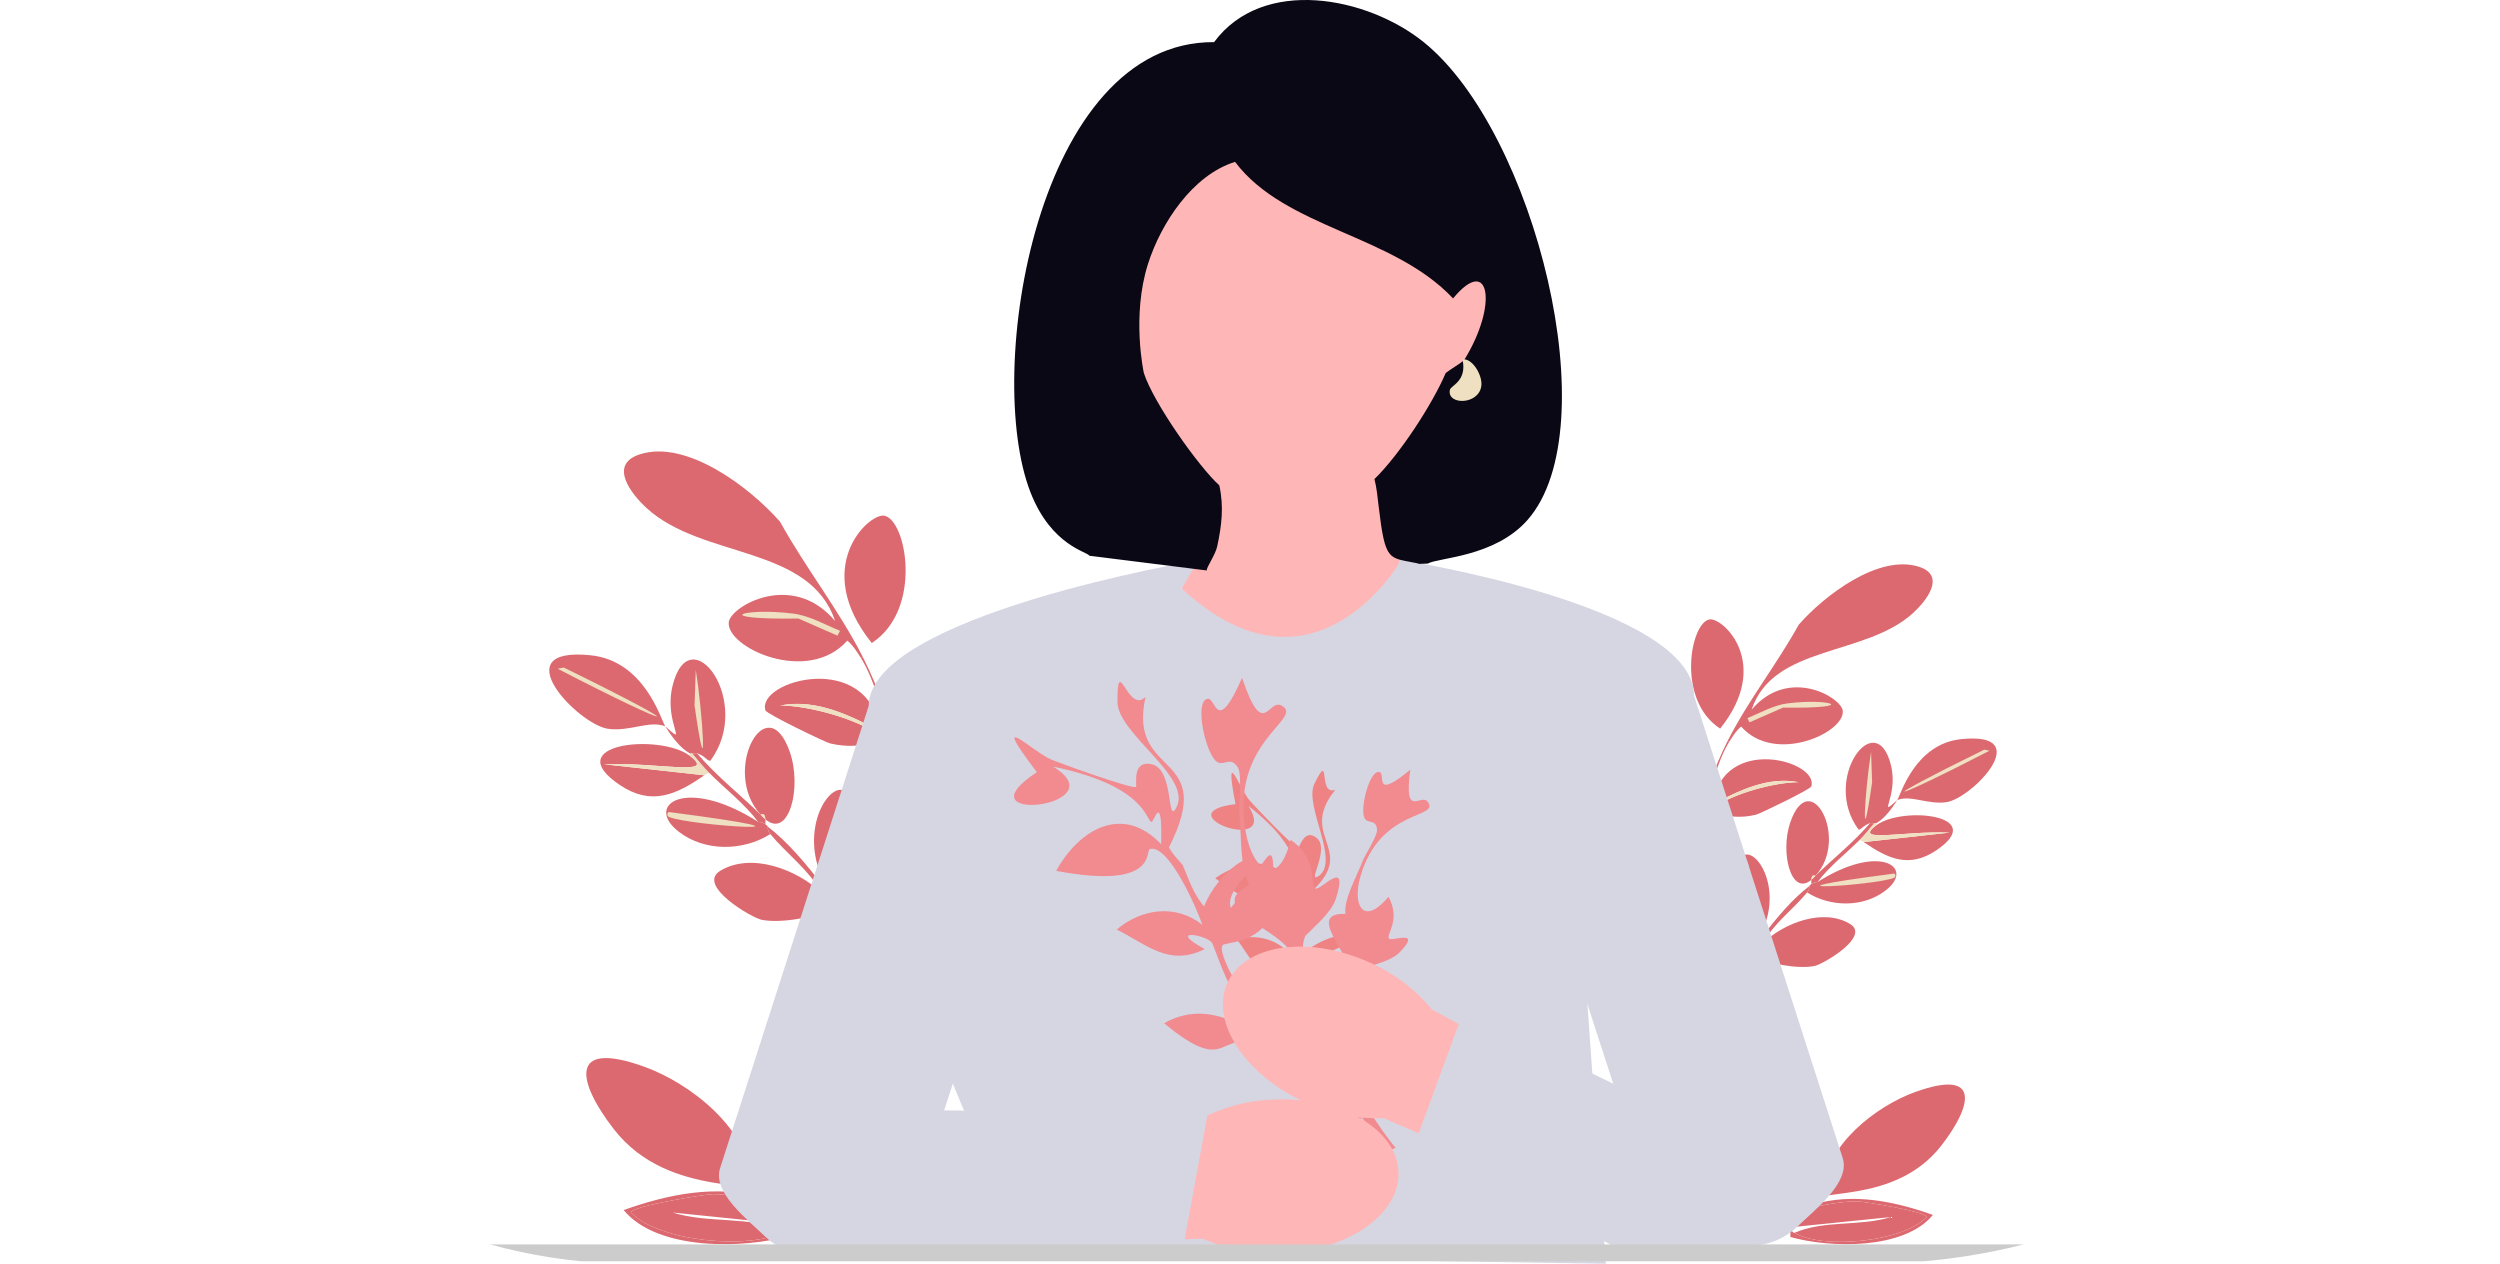 <svg width="182" height="92" viewBox="0 0 182 92" fill="none" xmlns="http://www.w3.org/2000/svg">
<g clip-path="url(#clip0_304_117)">
<path d="M124.463 45.092C125.439 44.952 129.021 48.312 125.226 53.044C121.999 50.938 123.073 45.292 124.463 45.092Z" fill="#DC696F"/>
<path d="M124.082 59.62C124.11 59.58 123.908 59.471 124.693 58.855C126.031 57.805 129.181 56.943 130.95 56.944C128.678 56.514 126.63 57.551 124.693 58.549C125.421 53.426 132.444 55.391 131.865 57.249C131.798 57.467 128.118 59.246 127.821 59.314C125.615 59.823 125.144 58.794 124.082 59.62Z" fill="#DC696F"/>
<path d="M127.592 69.56C127.631 69.514 127.662 69.303 128.355 68.643C129.864 67.204 132.727 66.079 134.688 67.266C136.194 68.178 132.71 70.205 132.094 70.325C130.874 70.562 128.723 70.175 127.592 69.56Z" fill="#DC696F"/>
<path d="M132.17 63.749C132.11 63.808 131.912 63.549 131.865 64.055C130.389 65.286 129.572 62.053 130.339 59.849C131.778 55.715 134.659 61.042 132.17 63.749Z" fill="#DC696F"/>
<path d="M135.681 61.302L141.938 60.614C138.639 60.467 134.804 61.418 136.596 60.079C138.486 58.667 144.814 59.326 140.946 61.914C138.978 63.23 137.432 62.515 135.681 61.302Z" fill="#DC696F"/>
<path d="M125.913 53.962C124.97 55.441 124.463 57.903 123.776 59.544L124.082 59.62C123.147 60.967 122.501 63.548 122.25 65.202L125.226 72.313C127.115 69.929 129.316 66.333 131.712 64.514C131.74 64.675 131.654 64.859 131.56 64.972C130.527 66.216 129.155 67.197 128.355 68.643C127.662 69.303 127.631 69.514 127.592 69.56C127.318 69.883 125.488 72.362 125.455 72.542C125.404 72.828 126.436 76.008 126.829 76.136C126.615 76.333 126.464 76.314 126.523 76.595C125.333 72.838 121.536 63.622 119.809 59.62C119.907 59.631 120.035 59.598 120.114 59.62L122.021 64.361C122.495 62.702 123.032 62.257 122.25 61.302H122.403C123.183 62.291 123.712 58.005 125.76 53.962L125.913 53.962Z" fill="#DC696F"/>
<path d="M136.596 60.079C134.803 61.418 138.638 60.467 141.937 60.614L135.68 61.302C135.601 61.247 135.474 61.174 135.375 61.149C135.745 60.777 136.102 60.328 136.443 59.926C136.485 59.906 136.557 59.947 136.596 59.926V60.079Z" fill="#EEE0C0"/>
<path d="M136.443 59.926C136.101 60.328 135.744 60.777 135.375 61.149C134.37 62.161 133.183 63.057 132.322 64.208C132.302 64.221 132.083 64.205 131.865 64.361C131.869 64.26 131.855 64.155 131.865 64.055C132.005 63.938 132.053 63.877 132.17 63.749C133.488 62.475 134.942 61.326 136.138 59.926C136.218 59.899 136.385 59.953 136.443 59.926Z" fill="#DC696F"/>
<path d="M124.692 58.855V58.549C126.63 57.551 128.678 56.514 130.949 56.944C129.18 56.943 126.03 57.805 124.692 58.855Z" fill="#EEE0C0"/>
<path d="M122.251 61.302C123.032 62.257 122.495 62.702 122.022 64.361L120.114 59.62C120.245 59.657 122.165 61.197 122.251 61.302Z" fill="#EEE0C0"/>
<path d="M125.913 53.962H125.761C127.26 51.002 129.344 48.377 130.95 45.474C132.807 43.351 136.792 40.303 139.725 41.269C141.683 41.914 140.238 43.747 139.267 44.633C135.79 47.804 129.091 46.93 127.516 51.668C130.19 48.492 134.054 50.767 134.154 51.744C134.318 53.341 129.2 55.677 126.753 52.891C126.4 53.188 126.156 53.581 125.913 53.962Z" fill="#DC696F"/>
<path d="M130.11 51.209C133.258 50.804 135.488 51.593 129.804 51.515L127.363 52.585L127.21 52.279C128.127 51.907 129.114 51.337 130.11 51.209Z" fill="#EEE0C0"/>
<path d="M138.122 58.244C138.393 57.81 139.414 54.156 142.777 53.809C148.281 53.242 143.559 58.114 141.708 58.397C140.368 58.601 139.096 57.848 138.122 58.244Z" fill="#DC696F"/>
<path d="M144.456 54.574L144.837 54.65C137.346 58.533 135.989 58.727 144.456 54.574Z" fill="#EEE0C0"/>
<path d="M127.058 62.22C128.268 61.948 130.356 66.052 127.058 69.56C124.041 66.957 126.015 62.454 127.058 62.22Z" fill="#DC696F"/>
<path d="M127.21 62.678C127.691 64.552 127.341 67.041 127.058 68.948L127.21 62.678Z" fill="#EEE0C0"/>
<path d="M138.122 58.244C137.759 58.825 137.198 59.597 136.596 59.926C136.558 59.947 136.486 59.906 136.444 59.926C136.386 59.953 136.218 59.899 136.138 59.926C135.59 60.111 135.477 60.45 135.299 60.385C132.574 56.713 136.593 51.323 137.664 55.72C138.227 58.029 136.594 59.61 138.122 58.244Z" fill="#DC696F"/>
<path d="M136.215 54.726L136.291 56.944C135.437 62.888 135.774 57.405 136.215 54.726Z" fill="#EEE0C0"/>
<path d="M132.17 63.749C132.053 63.876 132.005 63.938 131.865 64.055C131.912 63.549 132.11 63.808 132.17 63.749Z" fill="#EEE0C0"/>
<path d="M131.56 64.972C131.654 64.859 131.74 64.675 131.712 64.514C131.721 64.507 131.704 64.476 131.865 64.361C132.084 64.204 132.302 64.221 132.323 64.208C136.821 61.343 139.459 63.131 137.282 64.82C135.658 66.08 133.267 66.047 131.56 64.972Z" fill="#DC696F"/>
<path d="M137.893 63.596C138.015 63.647 138.016 63.85 137.893 63.902C136.546 64.475 126.476 65.073 137.893 63.596Z" fill="#EEE0C0"/>
<path d="M131.56 88.064L131.255 87.988C131.417 87.766 131.547 87.773 131.56 87.758C131.54 87.797 131.572 87.947 131.56 88.064Z" fill="#EEE0C0"/>
<path d="M130.797 88.294C130.766 88.416 130.764 88.757 130.873 88.829C130.969 88.7 131.514 88.086 131.56 88.064C132.228 87.75 134.329 87.447 135.146 87.453C135.606 87.456 140.274 88.208 140.259 88.6C138.519 90.435 132.672 90.973 130.644 89.747C132.835 88.803 135.374 89.307 137.664 88.6L130.187 89.364" fill="#DC696F"/>
<path d="M131.56 87.758C131.547 87.773 131.416 87.766 131.254 87.988L131.56 88.064C131.513 88.086 130.969 88.7 130.873 88.829C130.764 88.757 130.766 88.416 130.796 88.294" fill="#696969"/>
<path d="M130.339 90.052V89.67C130.437 89.487 130.526 89.798 130.644 89.747C132.671 90.973 138.519 90.435 140.259 88.6C140.274 88.208 135.605 87.456 135.146 87.453C134.329 87.447 132.227 87.75 131.56 88.064C131.571 87.947 131.539 87.797 131.56 87.759C131.917 87.362 132.45 87.052 132.781 86.612C132.91 83.366 136.581 80.524 139.419 79.501C144.258 77.755 143.568 80.515 141.327 83.4C137.838 87.892 131.572 86.336 132.018 87.682C134.899 86.827 137.936 87.455 140.716 88.447C138.614 90.999 133.219 90.87 130.339 90.052Z" fill="#DC696F"/>
<path d="M141.098 79.195C143.341 78.913 143.139 79.986 141.785 82.33C140.578 84.42 137.687 86.29 135.299 86.535C131.74 86.9 136.033 85.598 138.504 83.782C142.191 80.623 134.181 86.279 133.468 86.535C132.147 87.01 133.86 83.587 135.299 82.253C136.227 81.394 139.945 79.34 141.098 79.195Z" fill="#DC696F"/>
<path d="M64.354 37.54C63.216 37.377 59.04 41.294 63.464 46.813C67.227 44.356 65.975 37.773 64.354 37.54Z" fill="#DC696F"/>
<path d="M64.798 54.48C64.766 54.433 65.002 54.307 64.087 53.589C62.527 52.364 58.854 51.358 56.791 51.36C59.44 50.858 61.828 52.067 64.087 53.232C63.238 47.258 55.049 49.549 55.723 51.716C55.802 51.969 60.092 54.044 60.439 54.123C63.011 54.717 63.561 53.517 64.798 54.48Z" fill="#DC696F"/>
<path d="M60.706 66.071C60.66 66.017 60.624 65.771 59.816 65.001C58.056 63.324 54.718 62.012 52.431 63.396C50.676 64.459 54.738 66.823 55.456 66.963C56.879 67.24 59.387 66.788 60.706 66.071Z" fill="#DC696F"/>
<path d="M55.367 59.295C55.438 59.363 55.668 59.061 55.723 59.651C57.444 61.086 58.396 57.317 57.502 54.748C55.825 49.927 52.465 56.138 55.367 59.295Z" fill="#DC696F"/>
<path d="M51.274 56.442L43.978 55.639C47.825 55.468 52.296 56.577 50.206 55.015C48.003 53.369 40.624 54.138 45.135 57.155C47.428 58.689 49.232 57.856 51.274 56.442Z" fill="#DC696F"/>
<path d="M62.663 47.883C63.762 49.607 64.353 52.478 65.154 54.391L64.798 54.48C65.888 56.051 66.641 59.06 66.933 60.989L63.464 69.281C61.261 66.501 58.694 62.308 55.901 60.187C55.868 60.375 55.969 60.589 56.079 60.721C57.283 62.172 58.882 63.316 59.816 65.001C60.623 65.771 60.659 66.017 60.705 66.071C61.025 66.447 63.158 69.338 63.197 69.548C63.257 69.881 62.053 73.59 61.595 73.739C61.844 73.968 62.02 73.946 61.951 74.274C63.339 69.893 67.767 59.147 69.781 54.48C69.666 54.493 69.517 54.454 69.425 54.48L67.201 60.008C66.648 58.074 66.022 57.556 66.933 56.442H66.756C65.847 57.595 65.229 52.597 62.841 47.883L62.663 47.883Z" fill="#DC696F"/>
<path d="M50.207 55.015C52.297 56.577 47.825 55.468 43.978 55.639L51.274 56.442C51.367 56.378 51.515 56.292 51.63 56.264C51.199 55.829 50.783 55.306 50.385 54.837C50.336 54.814 50.252 54.861 50.207 54.837V55.015Z" fill="#EEE0C0"/>
<path d="M50.385 54.837C50.783 55.306 51.199 55.829 51.63 56.263C52.801 57.444 54.185 58.488 55.189 59.83C55.213 59.845 55.468 59.826 55.723 60.008C55.718 59.891 55.734 59.768 55.723 59.651C55.56 59.515 55.504 59.443 55.367 59.295C53.83 57.809 52.135 56.47 50.741 54.837C50.647 54.806 50.452 54.869 50.385 54.837Z" fill="#DC696F"/>
<path d="M64.087 53.589V53.232C61.828 52.068 59.44 50.858 56.791 51.36C58.854 51.359 62.527 52.364 64.087 53.589Z" fill="#EEE0C0"/>
<path d="M66.933 56.442C66.022 57.555 66.648 58.074 67.2 60.008L69.425 54.48C69.272 54.523 67.034 56.319 66.933 56.442Z" fill="#EEE0C0"/>
<path d="M62.663 47.883H62.84C61.092 44.431 58.662 41.37 56.79 37.986C54.624 35.51 49.977 31.956 46.558 33.082C44.275 33.834 45.959 35.972 47.092 37.005C51.146 40.703 58.958 39.683 60.794 45.208C57.676 41.505 53.17 44.158 53.053 45.297C52.863 47.158 58.831 49.883 61.684 46.634C62.096 46.98 62.38 47.439 62.663 47.883Z" fill="#DC696F"/>
<path d="M57.769 44.673C54.097 44.201 51.497 45.121 58.125 45.029L60.972 46.278L61.15 45.921C60.081 45.487 58.93 44.822 57.769 44.673Z" fill="#EEE0C0"/>
<path d="M48.427 52.875C48.111 52.37 46.921 48.108 42.999 47.704C36.581 47.043 42.087 52.724 44.245 53.054C45.808 53.292 47.291 52.414 48.427 52.875Z" fill="#DC696F"/>
<path d="M41.042 48.596L40.598 48.685C49.333 53.212 50.915 53.438 41.042 48.596Z" fill="#EEE0C0"/>
<path d="M61.328 57.511C59.918 57.194 57.483 61.98 61.328 66.071C64.846 63.035 62.544 57.785 61.328 57.511Z" fill="#DC696F"/>
<path d="M61.151 58.047C60.59 60.232 60.999 63.134 61.328 65.358L61.151 58.047Z" fill="#EEE0C0"/>
<path d="M48.427 52.875C48.85 53.554 49.505 54.454 50.206 54.837C50.251 54.861 50.335 54.814 50.384 54.837C50.452 54.869 50.647 54.806 50.74 54.837C51.38 55.053 51.511 55.448 51.719 55.372C54.896 51.091 50.21 44.806 48.961 49.933C48.305 52.625 50.209 54.469 48.427 52.875Z" fill="#DC696F"/>
<path d="M50.651 48.774L50.562 51.36C51.558 58.291 51.165 51.897 50.651 48.774Z" fill="#EEE0C0"/>
<path d="M55.367 59.295C55.504 59.443 55.56 59.515 55.723 59.651C55.668 59.061 55.438 59.363 55.367 59.295Z" fill="#EEE0C0"/>
<path d="M56.078 60.721C55.969 60.589 55.868 60.375 55.9 60.186C55.89 60.179 55.91 60.142 55.722 60.008C55.467 59.826 55.212 59.845 55.189 59.83C49.943 56.489 46.867 58.574 49.405 60.543C51.3 62.013 54.087 61.975 56.078 60.721Z" fill="#DC696F"/>
<path d="M48.694 59.117C48.551 59.176 48.551 59.412 48.694 59.473C50.265 60.142 62.006 60.839 48.694 59.117Z" fill="#EEE0C0"/>
<path d="M56.079 87.647L56.435 87.558C56.246 87.3 56.094 87.307 56.079 87.291C56.103 87.336 56.066 87.51 56.079 87.647Z" fill="#EEE0C0"/>
<path d="M56.968 87.915C57.004 88.058 57.006 88.454 56.879 88.539C56.767 88.388 56.133 87.673 56.079 87.647C55.3 87.281 52.85 86.927 51.897 86.934C51.361 86.938 45.917 87.815 45.936 88.272C47.964 90.412 54.782 91.039 57.146 89.609C54.592 88.509 51.631 89.097 48.961 88.272L57.68 89.163" fill="#DC696F"/>
<path d="M56.079 87.291C56.094 87.307 56.246 87.3 56.435 87.558L56.079 87.647C56.133 87.673 56.768 88.388 56.88 88.539C57.007 88.454 57.005 88.058 56.969 87.915" fill="#696969"/>
<path d="M57.503 89.965V89.52C57.389 89.306 57.285 89.668 57.147 89.609C54.783 91.039 47.965 90.412 45.936 88.271C45.918 87.815 51.362 86.938 51.898 86.934C52.85 86.927 55.301 87.281 56.079 87.647C56.066 87.51 56.103 87.336 56.079 87.291C55.663 86.828 55.041 86.466 54.656 85.953C54.505 82.169 50.225 78.855 46.915 77.662C41.272 75.627 42.077 78.844 44.691 82.209C48.759 87.446 56.065 85.632 55.545 87.201C52.186 86.204 48.645 86.936 45.402 88.093C47.854 91.069 54.145 90.918 57.503 89.965Z" fill="#DC696F"/>
<path d="M44.957 77.305C42.342 76.976 42.577 78.227 44.156 80.96C45.564 83.398 48.935 85.579 51.719 85.864C55.869 86.29 50.864 84.771 47.982 82.654C43.682 78.97 53.023 85.566 53.855 85.864C55.395 86.417 53.397 82.426 51.719 80.871C50.638 79.869 46.302 77.474 44.957 77.305Z" fill="#DC696F"/>
<path d="M77.072 24.854C74.908 16.029 80.293 7.117 89.099 4.949C97.906 2.78 106.799 8.176 108.963 17.001C110.718 24.158 107.508 31.371 101.534 34.999L103.458 56.173L84.525 46.92C84.525 46.92 86.857 41.751 87.48 36.417C82.475 34.615 78.436 30.417 77.072 24.854Z" fill="#FFB6B6"/>
<path d="M102.006 40.782C102.006 40.782 95.144 52.859 84.682 41.489L65.265 68.997L74.536 91.362L116.905 92L115.054 65.9L102.006 40.782Z" fill="#D6D6E3"/>
<path d="M85.262 44.134L87.24 40.782C87.24 40.782 63.247 44.805 63.24 51.398L52.423 85.041C51.851 86.819 54.404 88.768 55.75 90.059C56.64 90.913 57.821 91.397 59.053 91.413L68.505 91.534L68.734 80.836L75.344 60.515L85.262 44.134Z" fill="#D6D6E3"/>
<path d="M101.308 43.395L101.888 40.75C101.888 40.75 123.322 44.066 123.33 50.659L134.147 84.302C134.718 86.08 132.166 88.028 130.82 89.32C129.929 90.174 128.749 90.658 127.516 90.674L118.065 90.795L117.836 80.097L111.225 59.776L101.308 43.395Z" fill="#D6D6E3"/>
<path d="M103.324 41.051C103.267 41.03 103.197 41.011 103.112 40.993C101.073 40.579 100.849 40.919 100.365 36.864C100.287 36.213 100.226 35.513 100.06 34.876C101.846 33.139 104.238 29.511 105.248 27.154C105.515 26.941 106.427 26.374 106.469 26.312C106.469 26.312 106.469 26.33 106.622 26.16C109.069 22.188 108.456 18.486 105.783 21.725C101.385 17.052 93.578 16.644 89.911 11.784C86.823 12.747 84.529 16.226 83.578 19.201C82.358 23.016 83.272 27.154 83.272 27.154C83.957 29.299 87.246 33.958 88.766 35.335C89.112 36.899 88.929 38.296 88.614 39.77C88.476 40.415 87.827 41.287 87.851 41.529L79.305 40.458C79.18 40.16 76.562 39.759 75.031 35.87C71.569 27.076 75.503 2.979 88.385 3.067C91.938 -1.733 99.535 -0.244 103.646 3.067C111.746 9.593 117.113 31.149 111.2 37.858C108.811 40.57 104.69 40.587 103.945 41.028L103.324 41.051Z" fill="#090814"/>
<path d="M106.622 26.159C107.285 26.234 107.922 27.356 107.843 28.071C107.686 29.502 105.308 29.509 105.554 28.377C105.623 28.058 106.817 27.753 106.47 26.159" fill="#EEE0C0"/>
<path d="M94.902 66.789C94.849 67.662 94.723 68.501 94.941 69.373C96.505 67.961 99.109 67.67 98.409 68.608C98.274 68.788 96.338 69.149 96.24 70.115C99.652 68.542 100.658 66.829 98.151 71.433C96.668 72.625 95.106 71.635 94.887 71.77C94.178 72.209 95.033 79.033 95.486 78.721C95.69 74.941 95.784 83.804 97.476 85.207C98.013 85.651 97.18 83.185 97.995 84.203C98.094 84.327 98.156 85.463 98.144 85.708C98.141 85.768 97.808 85.555 97.885 86.675C97.206 85.731 96.788 84.619 96.251 83.591C96.048 82.339 95.043 78.564 94.354 77.756C92.586 75.683 91.991 78.563 90.067 74.191C93.493 74.016 94.437 77.741 94.781 77.495C93.801 74.597 94.538 71.597 94.423 71.306C94.191 70.717 92.571 69.583 93.922 71.511C91.696 71.501 91.192 69.9 90.025 68.354C91.775 67.924 93.604 68.535 94.404 70.247C94.534 69.256 94.721 65.411 93.676 65.173C93.383 65.106 93.09 67.44 88.463 63.932C90.664 62.414 93.445 62.261 94.344 65.21C95.766 62.529 94.516 63.944 94.417 63.871C94.156 63.679 95.068 61.953 90.889 58.67C93.198 62.315 84.638 59.191 89.943 58.541C89.093 54.069 90.241 57.428 90.963 58.261C91.349 58.706 94.258 61.76 94.508 61.734C94.605 61.724 94.942 60.258 95.862 61.008C96.851 61.815 95.088 64.401 95.994 63.777C97.591 62.676 94.9 58.655 95.692 57.049C96.927 54.543 95.89 57.957 97.213 57.494C94.243 61.16 99.539 61.922 94.66 65.562C94.641 65.943 94.906 66.727 94.902 66.789Z" fill="#EF8383"/>
<path d="M101.867 69.355C101.324 69.909 100.171 70.188 99.438 70.435C97.407 72.215 98.057 80.569 98.688 83.223C98.211 83.203 98.161 83.037 98.131 83.038L97.703 80.51L97.76 83.224C97.541 83.287 97.513 83.256 97.501 83.261C97.441 82.143 97.233 81.254 97.313 80.102C97.361 79.404 97.8 79.653 97.813 79.432C97.832 79.124 97.609 77.385 97.699 75.863C97.766 74.736 98.371 71.327 98.288 70.733C98.078 69.224 95.145 66.431 97.951 66.532C97.802 65.513 98.717 63.922 99.191 62.703C99.389 62.192 100.304 60.845 100.246 60.36C100.156 59.606 99.574 60 99.337 59.561C98.984 58.91 99.7 55.968 100.447 56.215C100.888 56.361 99.945 58.304 102.672 56.027C102.169 59.697 103.446 57.711 103.936 58.368C104.875 59.63 100.46 58.786 99.025 63.855C98.445 65.903 99.252 67.466 101.085 65.285C102.016 67.015 100.872 68.019 101.124 68.333C101.315 68.57 103.606 67.579 101.867 69.355Z" fill="#F18B90"/>
<path d="M86.103 62.982C86.55 64.037 86.891 65.094 87.655 65.989C88.666 63.418 91.549 61.553 91.275 63.062C91.222 63.353 89.163 64.909 89.61 66.099C92.694 62.258 92.876 59.661 92.62 66.526C91.575 68.792 89.166 68.545 88.989 68.832C88.413 69.761 93.392 77.262 93.742 76.631C91.778 72.079 97.053 82.416 99.855 83.071C100.743 83.278 98.33 80.873 99.878 81.59C100.067 81.677 100.802 82.973 100.931 83.267C100.962 83.34 100.447 83.285 101.19 84.552C99.844 83.844 98.705 82.785 97.476 81.893C96.509 80.544 93.131 76.705 91.852 76.161C88.571 74.766 89.552 78.49 84.747 74.49C88.663 72.28 91.941 76.096 92.2 75.606C89.362 72.782 88.478 68.832 88.174 68.559C87.559 68.004 84.998 67.623 87.707 69.092C85.09 70.383 83.566 68.801 81.297 67.672C83.099 66.143 85.599 65.789 87.534 67.328C87.11 66.09 85.087 61.472 83.724 61.805C83.342 61.898 84.358 64.806 76.888 63.4C78.584 60.332 81.756 58.525 84.529 61.457C84.634 57.481 83.993 59.872 83.834 59.845C83.416 59.772 83.48 57.215 76.666 55.811C81.498 58.734 69.641 60.079 75.481 56.213C71.879 51.467 75.183 54.734 76.514 55.288C77.226 55.584 82.417 57.462 82.695 57.285C82.803 57.216 82.344 55.3 83.859 55.642C85.49 56.009 84.929 60.074 85.628 58.812C86.86 56.586 81.36 53.446 81.353 51.1C81.34 47.438 82.114 52.048 83.396 50.731C82.05 56.768 88.704 54.561 85.104 61.686C85.304 62.143 86.071 62.907 86.103 62.982Z" fill="#F18B90"/>
<path d="M97.244 65.445C96.931 66.412 95.741 67.415 95.026 68.132C93.681 71.408 99.312 80.824 101.599 83.566C101.028 83.822 100.872 83.656 100.838 83.674L98.863 80.962L100.512 84.11C100.291 84.312 100.241 84.293 100.229 84.305C99.507 83.029 98.745 82.109 98.168 80.711C97.818 79.865 98.477 79.9 98.364 79.633C98.206 79.261 96.931 77.353 96.15 75.516C95.572 74.155 94.295 69.803 93.852 69.155C92.725 67.509 87.659 65.951 91.008 64.427C90.239 63.319 90.385 60.919 90.23 59.211C90.165 58.497 90.453 56.382 90.102 55.847C89.556 55.016 89.105 55.819 88.57 55.443C87.777 54.885 86.902 51.016 87.921 50.869C88.524 50.782 88.551 53.613 90.422 49.347C91.97 53.945 92.31 50.868 93.267 51.352C95.104 52.282 89.436 53.877 90.707 60.66C91.22 63.4 93.078 64.761 93.955 61.13C96.056 62.614 95.299 64.461 95.778 64.681C96.139 64.848 98.248 62.345 97.244 65.445Z" fill="#F18B90"/>
<path d="M92.812 80.043C90.872 80.09 88.97 80.602 87.267 81.535L66.981 81.024L67.019 90.705L87.594 90.182C89.362 90.985 91.296 91.352 93.235 91.252C98.092 91.068 101.93 88.409 101.812 85.315C101.695 82.221 97.665 79.862 92.811 80.044L92.812 80.043Z" fill="#FFB6B6"/>
<path d="M99.656 70.043C101.439 70.812 103.014 71.996 104.247 73.498L122.264 83.104L119.63 89.565L100.731 81.401C98.791 81.486 96.86 81.105 95.098 80.289C90.659 78.305 88.085 74.405 89.344 71.577C90.603 68.749 95.219 68.065 99.657 70.045L99.656 70.043Z" fill="#FFB6B6"/>
<path d="M59.427 80.007L68.734 80.836L87.927 81.04L86.055 91.235L60.457 91.362L59.427 80.007Z" fill="#D6D6E3"/>
<path d="M125.176 85.497L123.276 81.716L106.54 73.617L103.121 82.939L118.556 91.315L125.176 85.497Z" fill="#D6D6E3"/>
<path d="M0.001 91.206C-0.021 91.521 0.215 91.796 0.53 91.82H181.461C181.8 91.776 182.039 91.465 181.995 91.126C181.959 90.847 181.74 90.628 181.461 90.592H0.53C0.215 90.616 -0.021 90.89 0.001 91.206Z" fill="#CCCCCC"/>
</g>
<defs>
<clipPath id="clip0_304_117">
<rect width="182" height="92" rx="46" fill="white"/>
</clipPath>
</defs>
</svg>
